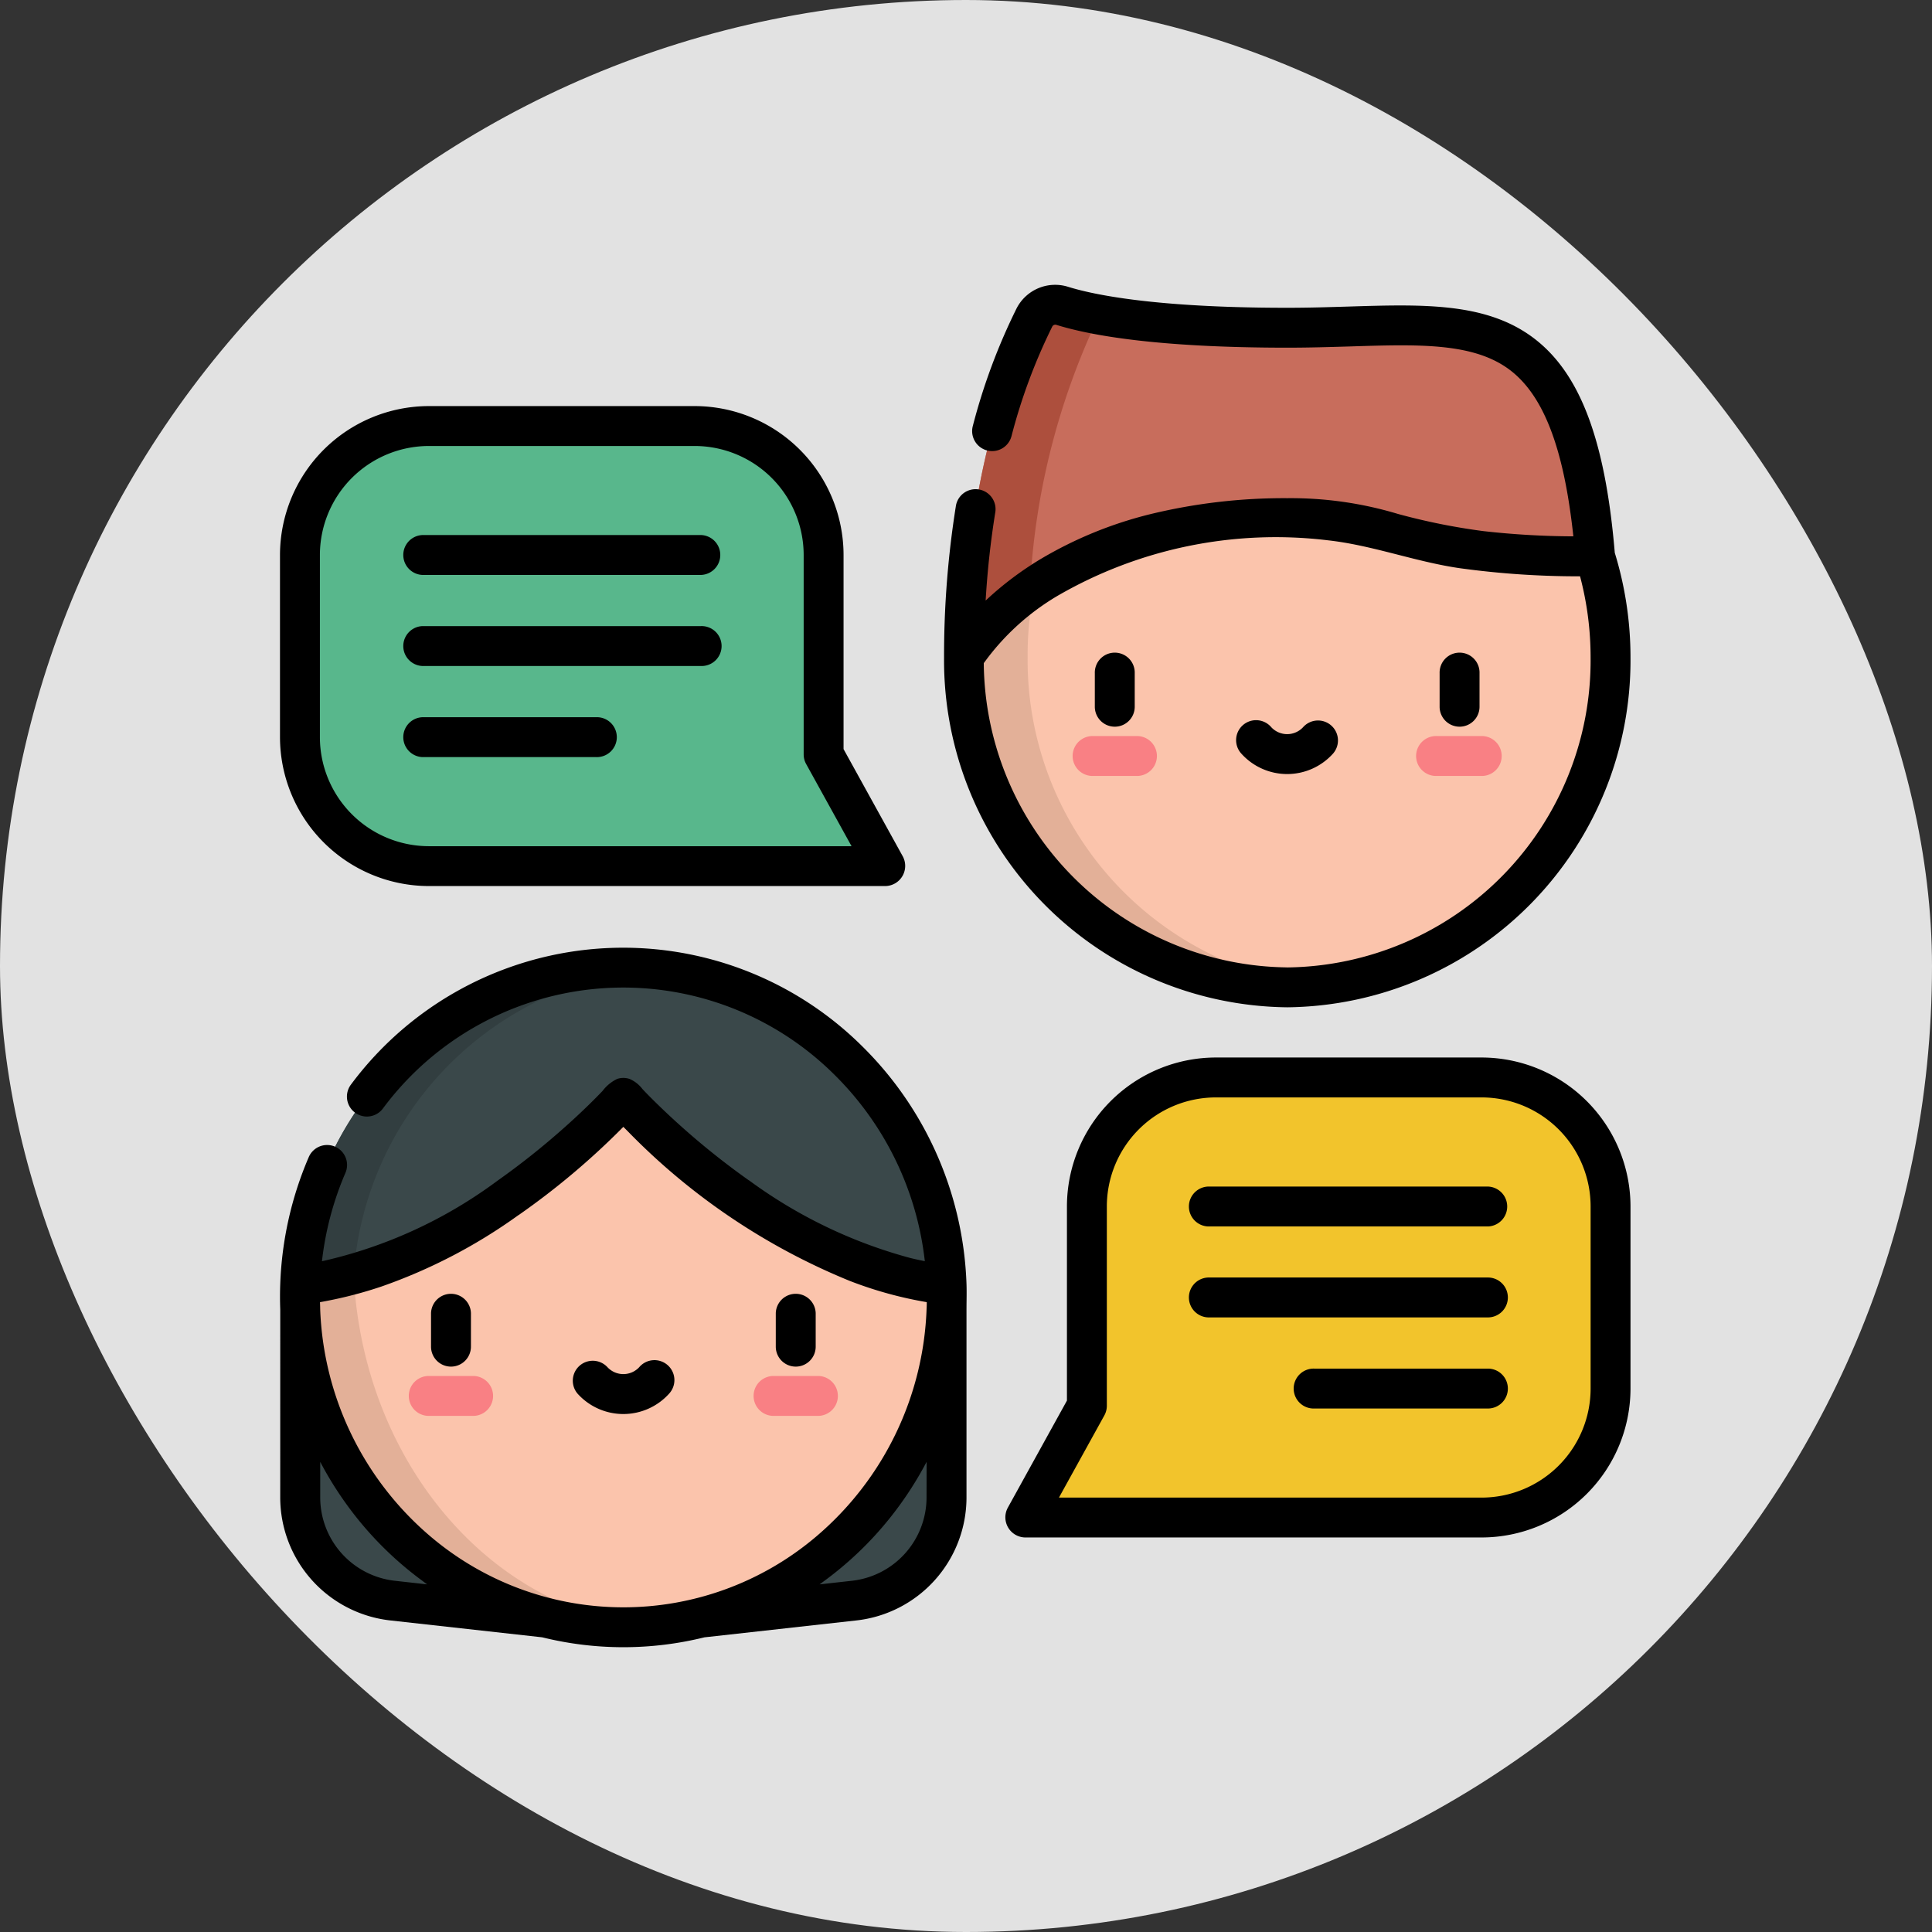 <svg xmlns="http://www.w3.org/2000/svg" width="90" height="90" viewBox="0 0 90 90">
  <rect x="0" y="0" width="90" height="90" fill="#333333" stroke="none"/>
  <g id="Grupo_1106376" data-name="Grupo 1106376" transform="translate(-755.5 -3264.025)">
    <rect id="Rectángulo_403021" data-name="Rectángulo 403021" width="90" height="90" rx="45" transform="translate(755.5 3264.025)" fill="#fff" opacity="0.859"/>
    <g id="chat" transform="translate(768.543 3277.292)">
      <path id="Trazado_874096" data-name="Trazado 874096" d="M272.027,36.137c-8.321,0-15.066,4.4-15.066,12.884a15.068,15.068,0,1,0,30.131,0C287.091,40.535,280.347,36.137,272.027,36.137Zm0,0" transform="translate(-225.108 -31.657)" fill="#fbc4ac"/>
      <path id="Trazado_874097" data-name="Trazado 874097" d="M259.939,31.5a15.254,15.254,0,0,1,13.578-15.289q-.734-.073-1.487-.075a15.366,15.366,0,0,0,0,30.727q.753,0,1.487-.075A15.253,15.253,0,0,1,259.939,31.5Zm0,0" transform="translate(-225.111 -14.137)" fill="#e3b098"/>
      <path id="Trazado_874098" data-name="Trazado 874098" d="M430.256,171.434h-2.127a.93.93,0,1,1,0-1.859h2.127a.93.93,0,0,1,0,1.859Zm0,0" transform="translate(-374.244 -148.554)" fill="#f98084"/>
      <path id="Trazado_874099" data-name="Trazado 874099" d="M300.689,171.434h-2.127a.93.93,0,0,1,0-1.859h2.127a.93.93,0,0,1,0,1.859Zm0,0" transform="translate(-260.738 -148.554)" fill="#f98084"/>
      <path id="Trazado_874100" data-name="Trazado 874100" d="M286.37,19.23c-1.035-12.6-6.113-10.656-14.344-10.656-6.222,0-9.21-.623-10.483-1.02a1.091,1.091,0,0,0-1.3.545c-1.016,1.994-3.284,7.39-3.284,15.838,0,0,3.6-6.489,15.066-6.489C277.359,17.449,276.913,19.23,286.37,19.23Zm0,0" transform="translate(-225.108 -6.575)" fill="#c86d5c"/>
      <path id="Trazado_874101" data-name="Trazado 874101" d="M263.219,8.1a1.1,1.1,0,0,1,.08-.13,15.041,15.041,0,0,1-1.756-.415,1.091,1.091,0,0,0-1.3.545c-1.016,1.994-3.284,7.39-3.284,15.838a10.917,10.917,0,0,1,3.083-3.137A33.418,33.418,0,0,1,263.219,8.1Zm0,0" transform="translate(-225.108 -6.575)" fill="#ad4f3d"/>
      <path id="Trazado_874102" data-name="Trazado 874102" d="M7.59,375.762v9.9a4.842,4.842,0,0,0,4.308,4.813l7.119.792Zm0,0" transform="translate(-6.649 -329.182)" fill="#3a484a"/>
      <path id="Trazado_874103" data-name="Trazado 874103" d="M169.723,375.762v9.9a4.843,4.843,0,0,1-4.308,4.813l-7.119.792Zm0,0" transform="translate(-138.674 -329.182)" fill="#3a484a"/>
      <path id="Trazado_874104" data-name="Trazado 874104" d="M37.619,293.561h0L22.23,281.93,7.513,293.563h0c-.007.2-.011.4-.011.595A15.216,15.216,0,0,0,22.565,309.52,15.216,15.216,0,0,0,37.63,294.156C37.63,293.957,37.627,293.759,37.619,293.561Zm0,0" transform="translate(-6.57 -246.982)" fill="#fbc4ac"/>
      <path id="Trazado_874105" data-name="Trazado 874105" d="M10,371.813a15.652,15.652,0,0,1-2.491.491h0c-.007.2-.011.4-.011.594A15.216,15.216,0,0,0,22.565,388.26c.43,0,.855-.019,1.276-.056C16.36,387.521,10.417,380.519,10,371.813Zm0,0" transform="translate(-6.57 -325.723)" fill="#e3b098"/>
      <path id="Trazado_874106" data-name="Trazado 874106" d="M51.228,411.918H49.1a.93.93,0,0,1,0-1.859h2.127a.93.93,0,0,1,0,1.859Zm0,0" transform="translate(-42.2 -359.228)" fill="#f98084"/>
      <path id="Trazado_874107" data-name="Trazado 874107" d="M180.795,411.918h-2.127a.93.93,0,0,1,0-1.859h2.127a.93.93,0,0,1,0,1.859Zm0,0" transform="translate(-155.706 -359.228)" fill="#f98084"/>
      <path id="Trazado_874108" data-name="Trazado 874108" d="M7.59,271.393h0c8.085-.894,15.052-8.7,15.052-8.7s6.967,7.81,15.053,8.7h0a15.2,15.2,0,0,0-15.054-14.768A15.2,15.2,0,0,0,7.59,271.393Zm0,0" transform="translate(-6.649 -224.814)" fill="#3a484a"/>
      <path id="Trazado_874109" data-name="Trazado 874109" d="M23.945,256.683c-.429-.037-.863-.058-1.3-.058A15.2,15.2,0,0,0,7.59,271.393h0a14.065,14.065,0,0,0,2.491-.491A15.393,15.393,0,0,1,23.945,256.683Zm0,0" transform="translate(-6.649 -224.814)" fill="#323e40"/>
      <path id="Trazado_874110" data-name="Trazado 874110" d="M31.895,68.364V59.077a6.007,6.007,0,0,0-6.007-6.007H13.507A6.007,6.007,0,0,0,7.5,59.077v8.486a6.007,6.007,0,0,0,6.007,6.007H34.772Zm0,0" transform="translate(-6.57 -46.492)" fill="#58b78c"/>
      <path id="Trazado_874111" data-name="Trazado 874111" d="M282.9,313.169v-9.287a6.006,6.006,0,0,1,6.007-6.007h12.381a6.007,6.007,0,0,1,6.007,6.007v8.486a6.006,6.006,0,0,1-6.007,6.007H280.02Zm0,0" transform="translate(-245.308 -260.951)" fill="#f2c42c"/>
      <path id="Trazado_874112" data-name="Trazado 874112" d="M436.707,141.889a.93.93,0,0,0,.93-.93V139.4a.93.93,0,1,0-1.859,0v1.561A.93.93,0,0,0,436.707,141.889Zm0,0" transform="translate(-381.758 -121.304)"/>
      <path id="Trazado_874113" data-name="Trazado 874113" d="M307.137,141.889a.929.929,0,0,0,.93-.93V139.4a.93.93,0,1,0-1.859,0v1.561A.93.93,0,0,0,307.137,141.889Zm0,0" transform="translate(-268.25 -121.304)"/>
      <path id="Trazado_874114" data-name="Trazado 874114" d="M363.821,163.97a.93.93,0,0,0-1.312.088,1.012,1.012,0,0,1-1.473,0,.93.93,0,1,0-1.4,1.224,2.871,2.871,0,0,0,4.273,0A.93.93,0,0,0,363.821,163.97Zm0,0" transform="translate(-314.854 -143.444)"/>
      <path id="Trazado_874115" data-name="Trazado 874115" d="M57.68,382.37a.93.93,0,0,0,.93-.93v-1.562a.93.93,0,0,0-1.859,0v1.562A.93.93,0,0,0,57.68,382.37Zm0,0" transform="translate(-49.715 -331.975)"/>
      <path id="Trazado_874116" data-name="Trazado 874116" d="M187.246,382.37a.93.93,0,0,0,.93-.93v-1.562a.93.93,0,0,0-1.859,0v1.562A.93.93,0,0,0,187.246,382.37Zm0,0" transform="translate(-163.221 -331.975)"/>
      <path id="Trazado_874117" data-name="Trazado 874117" d="M111.575,404.542a.93.93,0,0,0-1.4,1.224,2.87,2.87,0,0,0,4.273,0,.93.93,0,1,0-1.4-1.224,1.012,1.012,0,0,1-1.473,0Zm0,0" transform="translate(-96.317 -354.116)"/>
      <path id="Trazado_874118" data-name="Trazado 874118" d="M6.936,67.934H28.2a.939.939,0,0,0,.814-1.38l-2.761-5V52.511a6.944,6.944,0,0,0-6.936-6.936H6.936A6.945,6.945,0,0,0,0,52.511V61A6.945,6.945,0,0,0,6.936,67.934ZM1.859,52.511a5.083,5.083,0,0,1,5.077-5.077H19.318a5.083,5.083,0,0,1,5.077,5.077V61.8a.925.925,0,0,0,.116.45l2.115,3.827H6.936A5.083,5.083,0,0,1,1.859,61Zm0,0" transform="translate(0 -39.925)"/>
      <path id="Trazado_874119" data-name="Trazado 874119" d="M47.02,95.891H59.988a.93.93,0,0,0,0-1.859H47.02a.93.93,0,0,0,0,1.859Zm0,0" transform="translate(-40.377 -82.375)"/>
      <path id="Trazado_874120" data-name="Trazado 874120" d="M47.02,130.121H59.988a.93.93,0,1,0,0-1.859H47.02a.93.93,0,0,0,0,1.859Zm0,0" transform="translate(-40.377 -112.363)"/>
      <path id="Trazado_874121" data-name="Trazado 874121" d="M47.02,164.352h8.087a.93.93,0,1,0,0-1.859H47.02a.93.93,0,0,0,0,1.859Zm0,0" transform="translate(-40.377 -142.35)"/>
      <path id="Trazado_874122" data-name="Trazado 874122" d="M273.473,312.734h21.265a6.944,6.944,0,0,0,6.936-6.936v-8.486a6.945,6.945,0,0,0-6.936-6.936H282.357a6.945,6.945,0,0,0-6.936,6.936v9.047l-2.761,5A.939.939,0,0,0,273.473,312.734Zm3.691-5.686a.932.932,0,0,0,.116-.45v-9.286a5.083,5.083,0,0,1,5.077-5.077h12.382a5.083,5.083,0,0,1,5.077,5.077V305.8a5.083,5.083,0,0,1-5.077,5.077H275.049Zm0,0" transform="translate(-238.762 -254.38)"/>
      <path id="Trazado_874123" data-name="Trazado 874123" d="M342.746,340.7h12.968a.93.93,0,0,0,0-1.859H342.746a.93.93,0,1,0,0,1.859Zm0,0" transform="translate(-299.445 -296.834)"/>
      <path id="Trazado_874124" data-name="Trazado 874124" d="M356.644,373.992a.93.93,0,0,0-.93-.93H342.746a.93.93,0,1,0,0,1.859h12.968A.929.929,0,0,0,356.644,373.992Zm0,0" transform="translate(-299.445 -326.818)"/>
      <path id="Trazado_874125" data-name="Trazado 874125" d="M391.138,408.223a.93.93,0,0,0-.93-.93h-8.087a.93.93,0,1,0,0,1.859h8.087A.929.929,0,0,0,391.138,408.223Zm0,0" transform="translate(-333.939 -356.805)"/>
      <path id="Trazado_874126" data-name="Trazado 874126" d="M265.456,33.657A16.164,16.164,0,0,0,281.45,17.364a16.569,16.569,0,0,0-.732-4.878c-.458-5.444-1.7-8.582-4.006-10.167-2.181-1.5-5.051-1.408-8.375-1.306-.923.028-1.877.058-2.882.058-6.153,0-9.036-.613-10.206-.978a2.017,2.017,0,0,0-2.4,1.011,28.221,28.221,0,0,0-2.036,5.471.93.93,0,0,0,1.8.481,26.362,26.362,0,0,1,1.9-5.109.159.159,0,0,1,.194-.08c1.553.484,4.68,1.062,10.76,1.062,1.033,0,2-.03,2.938-.058,3.121-.1,5.586-.171,7.266.981s2.665,3.654,3.117,7.866a38.491,38.491,0,0,1-4.192-.244,29.663,29.663,0,0,1-3.98-.8,17.308,17.308,0,0,0-5.149-.734,26.392,26.392,0,0,0-6.372.741,18.789,18.789,0,0,0-5.09,2.075,15.133,15.133,0,0,0-2.563,1.924l-.032.03a40.825,40.825,0,0,1,.453-4.133.93.93,0,0,0-1.835-.3,44.261,44.261,0,0,0-.555,7.081A16.165,16.165,0,0,0,265.456,33.657Zm0-1.859a14.3,14.3,0,0,1-14.133-14.17c0-.009.02-.03.025-.037a11.327,11.327,0,0,1,3.389-3.089,20.272,20.272,0,0,1,12.613-2.6c2.084.23,4.072,1,6.147,1.3a40.468,40.468,0,0,0,5.445.378l.158,0a14.74,14.74,0,0,1,.491,3.782A14.3,14.3,0,0,1,265.456,31.8Zm0,0" transform="translate(-218.538 0)"/>
      <path id="Trazado_874127" data-name="Trazado 874127" d="M.016,274.727a5.767,5.767,0,0,0,5.135,5.737l7.071.786a15.732,15.732,0,0,0,7.557,0l7.071-.786a5.767,5.767,0,0,0,5.135-5.737V265.99c0-.4.014-.8,0-1.2A16.341,16.341,0,0,0,27.111,253.7a15.8,15.8,0,0,0-23.8,1.8.93.93,0,0,0,1.485,1.12,13.944,13.944,0,0,1,21.015-1.6,14.467,14.467,0,0,1,4.233,8.707q-.342-.066-.68-.149a22.573,22.573,0,0,1-7.511-3.617l-.007,0a35.47,35.47,0,0,1-4.073-3.367c-.3-.289-.6-.583-.883-.885a1.491,1.491,0,0,0-.6-.471.908.908,0,0,0-.579,0,1.858,1.858,0,0,0-.68.559c-.569.594-1.166,1.161-1.781,1.707a35.354,35.354,0,0,1-3.12,2.48,21.627,21.627,0,0,1-8.17,3.747,14.528,14.528,0,0,1,1.086-4.1.93.93,0,1,0-1.709-.733,16.429,16.429,0,0,0-1.32,5.888c-.015.4-.014.8,0,1.2Zm6.844,4.056-1.5-.167a3.909,3.909,0,0,1-3.481-3.889v-1.651a16.454,16.454,0,0,0,1.752,2.668,16.152,16.152,0,0,0,3.01,2.876C6.683,278.654,6.831,278.764,6.86,278.783Zm23.264-4.056a3.909,3.909,0,0,1-3.481,3.889l-1.5.167.225-.166a16.136,16.136,0,0,0,3.007-2.874,16.442,16.442,0,0,0,1.752-2.668ZM16.195,257.665a30.471,30.471,0,0,0,10.356,6.983,18.38,18.38,0,0,0,3.583.988c0,.1,0,.2-.008.3a.065.065,0,0,1,0,.01,14.583,14.583,0,0,1-5.133,10.6l-.014.012a13.88,13.88,0,0,1-17.969-.012,14.584,14.584,0,0,1-5.133-10.6.053.053,0,0,1,0-.009c0-.1-.006-.2-.008-.3.085-.014.17-.031.255-.047a19.542,19.542,0,0,0,2.606-.681,25.023,25.023,0,0,0,6.389-3.331l.005,0A35.023,35.023,0,0,0,16,257.47Zm0,0" transform="translate(-0.005 -218.244)"/>
    </g>
  </g>
</svg>
